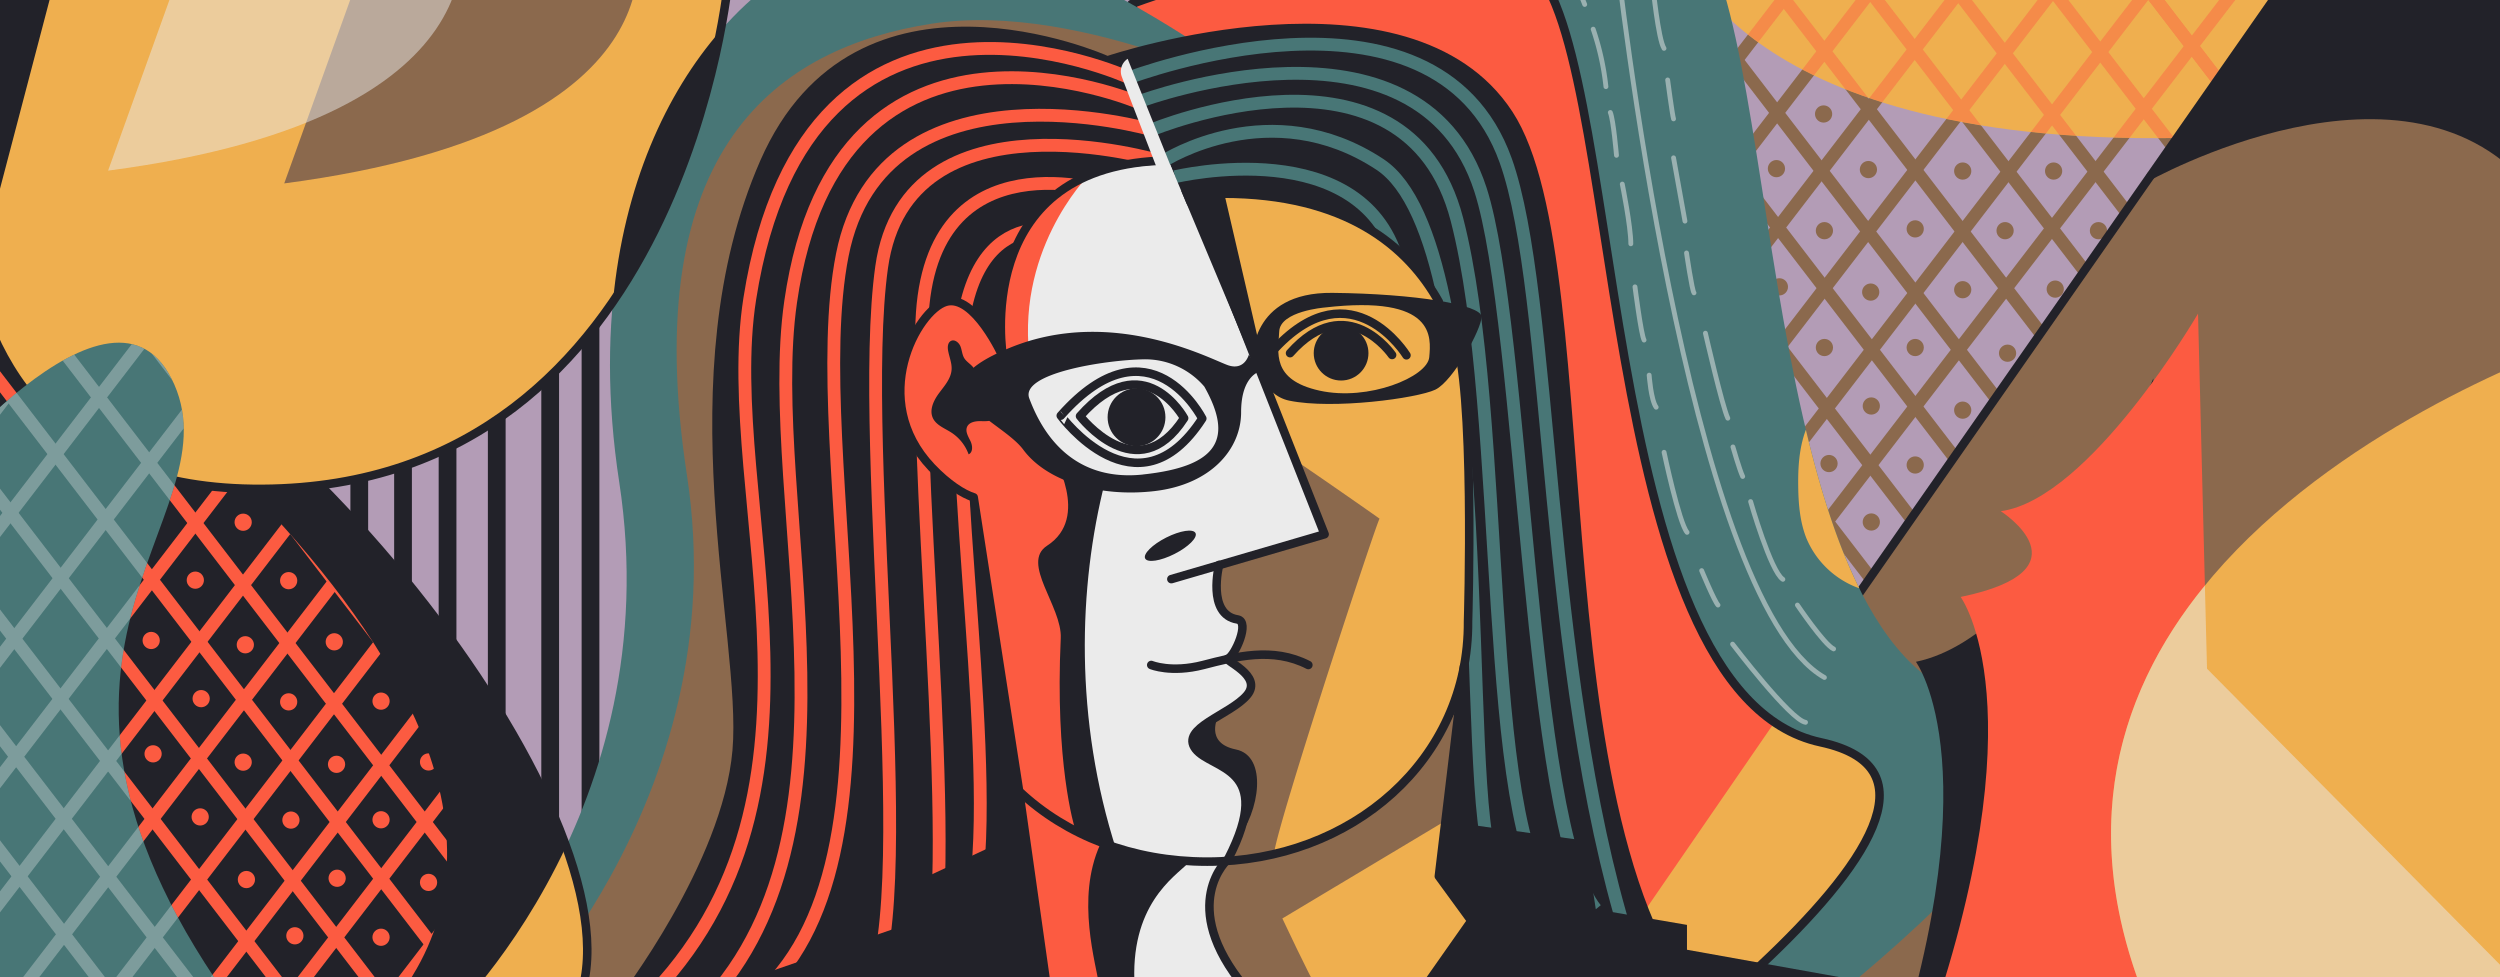 <svg xmlns="http://www.w3.org/2000/svg" xmlns:xlink="http://www.w3.org/1999/xlink" width="1100" height="430" viewBox="0 0 1100 430"><defs><clipPath id="a"><path d="M998,58.91,1060.11-7l-317.8-9.66S775.6,75,998,58.91Z" fill="none"/></clipPath><clipPath id="b"><path d="M-7.5,117.48c119.38,25.58,285.87,233.14,263.94,317.08H-7.5Z" fill="none"/></clipPath><clipPath id="c"><path d="M-35.74,216.64s86-108,112.46-47.41-86.87,118.82,28.12,276c31.78,43.45-119.27-10.69-119.27-10.69Z" fill="none"/></clipPath></defs><title>about</title><rect x="-14.43" y="-30.62" width="1166.28" height="475.87" fill="#b39cb6"/><polygon points="684.17 458.18 1024.87 -36.78 1115.36 -30.62 1115.36 445.25 684.17 458.18" fill="#8b694d"/><circle cx="842.69" cy="204.6" r="3.79" fill="#8b694d"/><line x1="766.85" y1="-24.2" x2="977.29" y2="250.14" fill="none" stroke="#8b694d" stroke-miterlimit="10" stroke-width="5.64"/><line x1="791.52" y1="-44.65" x2="1001.96" y2="229.68" fill="none" stroke="#8b694d" stroke-miterlimit="10" stroke-width="5.64"/><line x1="814.43" y1="-64.76" x2="1024.87" y2="209.57" fill="none" stroke="#8b694d" stroke-miterlimit="10" stroke-width="5.64"/><line x1="842.69" y1="-83.24" x2="1053.13" y2="191.1" fill="none" stroke="#8b694d" stroke-miterlimit="10" stroke-width="5.64"/><line x1="868.14" y1="-105.19" x2="1078.59" y2="169.14" fill="none" stroke="#8b694d" stroke-miterlimit="10" stroke-width="5.64"/><line x1="868.14" y1="-105.19" x2="1078.59" y2="169.14" fill="none" stroke="#8b694d" stroke-miterlimit="10" stroke-width="5.64"/><line x1="746.27" y1="3.16" x2="956.71" y2="277.49" fill="none" stroke="#8b694d" stroke-miterlimit="10" stroke-width="5.64"/><line x1="727.34" y1="28.39" x2="937.78" y2="302.73" fill="none" stroke="#8b694d" stroke-miterlimit="10" stroke-width="5.64"/><line x1="708.23" y1="55.12" x2="918.68" y2="329.46" fill="none" stroke="#8b694d" stroke-miterlimit="10" stroke-width="5.64"/><line x1="690.42" y1="81.51" x2="900.87" y2="355.84" fill="none" stroke="#8b694d" stroke-miterlimit="10" stroke-width="5.64"/><line x1="918.68" y1="-24.2" x2="708.23" y2="250.14" fill="none" stroke="#8b694d" stroke-miterlimit="10" stroke-width="5.64"/><line x1="898.87" y1="-51.77" x2="688.43" y2="222.56" fill="none" stroke="#8b694d" stroke-miterlimit="10" stroke-width="5.64"/><line x1="878.5" y1="-76.22" x2="668.05" y2="198.12" fill="none" stroke="#8b694d" stroke-miterlimit="10" stroke-width="5.64"/><line x1="858.29" y1="-96.43" x2="647.84" y2="177.9" fill="none" stroke="#8b694d" stroke-miterlimit="10" stroke-width="5.64"/><line x1="954.44" y1="-16.63" x2="728.81" y2="277.49" fill="none" stroke="#8b694d" stroke-miterlimit="10" stroke-width="5.64"/><line x1="988.39" y1="-10.98" x2="747.74" y2="302.73" fill="none" stroke="#8b694d" stroke-miterlimit="10" stroke-width="5.64"/><line x1="982" y1="55.12" x2="771.56" y2="329.46" fill="none" stroke="#8b694d" stroke-miterlimit="10" stroke-width="5.64"/><line x1="1006.09" y1="80.35" x2="795.65" y2="354.68" fill="none" stroke="#8b694d" stroke-miterlimit="10" stroke-width="5.64"/><circle cx="842.69" cy="100.71" r="3.79" fill="#8b694d"/><circle cx="842.69" cy="152.91" r="3.79" fill="#8b694d"/><circle cx="863.59" cy="180.47" r="3.79" fill="#8b694d"/><circle cx="883.33" cy="155.41" r="3.79" fill="#8b694d"/><circle cx="863.59" cy="127.47" r="3.79" fill="#8b694d"/><circle cx="904.3" cy="127.21" r="3.79" fill="#8b694d"/><circle cx="882.24" cy="101.5" r="3.79" fill="#8b694d"/><circle cx="823.11" cy="128.52" r="3.79" fill="#8b694d"/><circle cx="823.37" cy="178.64" r="3.79" fill="#8b694d"/><circle cx="804.77" cy="203.96" r="3.79" fill="#8b694d"/><circle cx="822.1" cy="74.61" r="3.79" fill="#8b694d"/><circle cx="863.59" cy="75.26" r="3.79" fill="#8b694d"/><circle cx="823.37" cy="229.68" r="3.79" fill="#8b694d"/><circle cx="802.74" cy="152.91" r="3.79" fill="#8b694d"/><circle cx="802.74" cy="101.5" r="3.79" fill="#8b694d"/><circle cx="782.93" cy="126.21" r="3.79" fill="#8b694d"/><circle cx="781.63" cy="74.2" r="3.79" fill="#8b694d"/><circle cx="802.38" cy="50.15" r="3.79" fill="#8b694d"/><circle cx="903.59" cy="75.26" r="3.79" fill="#8b694d"/><circle cx="923.32" cy="101.5" r="3.79" fill="#8b694d"/><circle cx="947.91" cy="78.4" r="3.79" fill="#8b694d"/><g clip-path="url(#a)"><path d="M998,58.91,1060.11-7l-317.8-9.66S775.6,75,998,58.91Z" fill="#efaf4f"/><g opacity="0.43"><line x1="766.85" y1="-24.2" x2="977.29" y2="250.14" fill="none" stroke="#fc5b41" stroke-miterlimit="10" stroke-width="5.64"/><line x1="791.52" y1="-44.65" x2="1001.96" y2="229.68" fill="none" stroke="#fc5b41" stroke-miterlimit="10" stroke-width="5.64"/><line x1="814.43" y1="-64.76" x2="1024.87" y2="209.57" fill="none" stroke="#fc5b41" stroke-miterlimit="10" stroke-width="5.64"/><line x1="842.69" y1="-83.24" x2="1053.13" y2="191.1" fill="none" stroke="#fc5b41" stroke-miterlimit="10" stroke-width="5.64"/><line x1="868.14" y1="-105.19" x2="1078.59" y2="169.14" fill="none" stroke="#fc5b41" stroke-miterlimit="10" stroke-width="5.64"/><line x1="868.14" y1="-105.19" x2="1078.59" y2="169.14" fill="none" stroke="#fc5b41" stroke-miterlimit="10" stroke-width="5.64"/><line x1="746.27" y1="3.16" x2="956.71" y2="277.49" fill="none" stroke="#fc5b41" stroke-miterlimit="10" stroke-width="5.64"/><line x1="727.34" y1="28.39" x2="937.78" y2="302.73" fill="none" stroke="#fc5b41" stroke-miterlimit="10" stroke-width="5.64"/><line x1="918.68" y1="-24.2" x2="708.23" y2="250.14" fill="none" stroke="#fc5b41" stroke-miterlimit="10" stroke-width="5.64"/><line x1="898.87" y1="-51.77" x2="688.43" y2="222.56" fill="none" stroke="#fc5b41" stroke-miterlimit="10" stroke-width="5.64"/><line x1="878.5" y1="-76.22" x2="668.05" y2="198.12" fill="none" stroke="#fc5b41" stroke-miterlimit="10" stroke-width="5.64"/><line x1="858.29" y1="-96.43" x2="647.84" y2="177.9" fill="none" stroke="#fc5b41" stroke-miterlimit="10" stroke-width="5.64"/><line x1="954.44" y1="-16.63" x2="728.81" y2="277.49" fill="none" stroke="#fc5b41" stroke-miterlimit="10" stroke-width="5.64"/><line x1="988.39" y1="-10.98" x2="747.74" y2="302.73" fill="none" stroke="#fc5b41" stroke-miterlimit="10" stroke-width="5.64"/></g></g><line x1="814.43" y1="266.22" x2="1036.33" y2="-51.77" fill="none" stroke="#222229" stroke-linecap="round" stroke-linejoin="round" stroke-width="3.76"/><path d="M567.63-16.29S697.79-65,741.72-34.71,769.1,286.63,870.84,308.53,741.72,488.21,741.72,488.21Z" fill="#487676"/><g opacity="0.5"><path d="M762.34,283.42s25.42,33.37,32.09,34.4" fill="none" stroke="#ebebeb" stroke-linecap="round" stroke-miterlimit="10" stroke-width="2.13"/><path d="M701,12.84a117.11,117.11,0,0,1,5.61,25.28" fill="none" stroke="#ebebeb" stroke-linecap="round" stroke-miterlimit="10" stroke-width="2.13"/><path d="M708.54,49.49c1.36,3.12,2.71,18.85,2.71,18.85" fill="none" stroke="#ebebeb" stroke-linecap="round" stroke-miterlimit="10" stroke-width="2.13"/><path d="M713.8,81s3.76,18.54,3.76,26.27" fill="none" stroke="#ebebeb" stroke-linecap="round" stroke-miterlimit="10" stroke-width="2.13"/><path d="M719.39,126.21s2.67,21,4,23.42" fill="none" stroke="#ebebeb" stroke-linecap="round" stroke-miterlimit="10" stroke-width="2.13"/><path d="M725.63,165.06s.77,11,3.08,14.12" fill="none" stroke="#ebebeb" stroke-linecap="round" stroke-miterlimit="10" stroke-width="2.13"/><path d="M732.19,199s6.53,30.92,10.12,35.23" fill="none" stroke="#ebebeb" stroke-linecap="round" stroke-miterlimit="10" stroke-width="2.13"/><path d="M748.73,251.07s5.65,13.61,7.19,15.15" fill="none" stroke="#ebebeb" stroke-linecap="round" stroke-miterlimit="10" stroke-width="2.13"/><line x1="693.75" y1="-6.97" x2="697.27" y2="1.96" fill="none" stroke="#ebebeb" stroke-linecap="round" stroke-miterlimit="10" stroke-width="2.13"/><path d="M711.25-19.63s31.06,283.29,91.49,317.72" fill="none" stroke="#ebebeb" stroke-linecap="round" stroke-miterlimit="10" stroke-width="2.13"/><path d="M727.17-7s2.42,24.36,5,28.28" fill="none" stroke="#ebebeb" stroke-linecap="round" stroke-miterlimit="10" stroke-width="2.13"/><path d="M733.77,35.18s2.07,15.57,2.59,17.13" fill="none" stroke="#ebebeb" stroke-linecap="round" stroke-miterlimit="10" stroke-width="2.13"/><line x1="736.36" y1="69.44" x2="741.38" y2="97.29" fill="none" stroke="#ebebeb" stroke-linecap="round" stroke-miterlimit="10" stroke-width="2.13"/><path d="M742.07,111.3s2.42,16.6,3.29,17.55" fill="none" stroke="#ebebeb" stroke-linecap="round" stroke-miterlimit="10" stroke-width="2.13"/><path d="M750.38,146.6S757.81,179,760.24,184" fill="none" stroke="#ebebeb" stroke-linecap="round" stroke-miterlimit="10" stroke-width="2.13"/><path d="M762.49,196.65s2.91,10.15,4.29,13" fill="none" stroke="#ebebeb" stroke-linecap="round" stroke-miterlimit="10" stroke-width="2.13"/><path d="M770.27,220.69s8.82,30.75,14.19,34.21" fill="none" stroke="#ebebeb" stroke-linecap="round" stroke-miterlimit="10" stroke-width="2.13"/><path d="M790.86,266.22s11.76,17.4,15.92,19.3" fill="none" stroke="#ebebeb" stroke-linecap="round" stroke-miterlimit="10" stroke-width="2.13"/></g><path d="M497.86,1.79S628-47,672-16.63s27.37,321.35,129.11,343.24S672,506.3,672,506.3Z" fill="#fc5b41"/><path d="M741.85,453.39c58.13-48,122-113.27,59.22-126.78a57.16,57.16,0,0,1-20.29-8.79L684.17,458.18Z" fill="#efaf4f"/><path d="M497.86,1.79S628-47,672-16.63s27.37,321.35,129.11,343.24S672,506.3,672,506.3Z" fill="none" stroke="#222229" stroke-linecap="round" stroke-linejoin="round" stroke-width="3.76"/><line x1="158.08" y1="119.08" x2="158.08" y2="271.62" fill="none" stroke="#222229" stroke-miterlimit="10" stroke-width="7.81"/><line x1="177.33" y1="119.08" x2="177.33" y2="271.62" fill="none" stroke="#222229" stroke-miterlimit="10" stroke-width="7.81"/><line x1="196.92" y1="119.08" x2="196.92" y2="315.01" fill="none" stroke="#222229" stroke-miterlimit="10" stroke-width="7.81"/><line x1="218.57" y1="119.08" x2="218.57" y2="361.34" fill="none" stroke="#222229" stroke-miterlimit="10" stroke-width="7.81"/><line x1="242.08" y1="119.08" x2="242.08" y2="400.08" fill="none" stroke="#222229" stroke-miterlimit="10" stroke-width="7.81"/><line x1="259.82" y1="119.08" x2="259.82" y2="369.91" fill="none" stroke="#222229" stroke-miterlimit="10" stroke-width="7.81"/><g clip-path="url(#b)"><rect x="-103.58" y="95.97" width="451.55" height="416.83" fill="#222229"/><circle cx="167.66" cy="412.39" r="3.79" fill="#fc5b41"/><line x1="36.37" y1="111.3" x2="302.26" y2="457.92" fill="none" stroke="#fc5b41" stroke-miterlimit="10" stroke-width="5.64"/><line x1="-6.96" y1="109.01" x2="281.69" y2="485.28" fill="none" stroke="#fc5b41" stroke-miterlimit="10" stroke-width="5.64"/><line x1="-32.04" y1="126.21" x2="262.76" y2="510.51" fill="none" stroke="#fc5b41" stroke-miterlimit="10" stroke-width="5.64"/><line x1="-28.22" y1="182.84" x2="243.65" y2="537.24" fill="none" stroke="#fc5b41" stroke-miterlimit="10" stroke-width="5.64"/><line x1="-53.07" y1="203.63" x2="218.8" y2="558.04" fill="none" stroke="#fc5b41" stroke-miterlimit="10" stroke-width="5.64"/><line x1="-74.95" y1="226" x2="196.92" y2="580.41" fill="none" stroke="#fc5b41" stroke-miterlimit="10" stroke-width="5.64"/><line x1="-96.74" y1="248.27" x2="175.13" y2="602.68" fill="none" stroke="#fc5b41" stroke-miterlimit="10" stroke-width="5.64"/><line x1="243.65" y1="183.59" x2="33.21" y2="457.92" fill="none" stroke="#fc5b41" stroke-miterlimit="10" stroke-width="5.64"/><line x1="223.84" y1="156.02" y2="447.82" fill="none" stroke="#fc5b41" stroke-miterlimit="10" stroke-width="5.64"/><line x1="203.47" y1="131.57" x2="-6.97" y2="405.9" fill="none" stroke="#fc5b41" stroke-miterlimit="10" stroke-width="5.64"/><line x1="179.3" y1="108.48" x2="-31.14" y2="382.81" fill="none" stroke="#fc5b41" stroke-miterlimit="10" stroke-width="5.64"/><line x1="153.72" y1="88.83" x2="-56.73" y2="363.17" fill="none" stroke="#fc5b41" stroke-miterlimit="10" stroke-width="5.64"/><line x1="264.23" y1="210.95" x2="53.78" y2="485.28" fill="none" stroke="#fc5b41" stroke-miterlimit="10" stroke-width="5.64"/><line x1="283.16" y1="236.18" x2="72.71" y2="510.51" fill="none" stroke="#fc5b41" stroke-miterlimit="10" stroke-width="5.64"/><line x1="306.98" y1="262.91" x2="96.53" y2="537.24" fill="none" stroke="#fc5b41" stroke-miterlimit="10" stroke-width="5.64"/><line x1="331.06" y1="288.14" x2="120.62" y2="562.47" fill="none" stroke="#fc5b41" stroke-miterlimit="10" stroke-width="5.64"/><circle cx="167.66" cy="308.5" r="3.79" fill="#fc5b41"/><circle cx="167.66" cy="257.58" r="3.79" fill="#fc5b41"/><circle cx="167.66" cy="360.7" r="3.79" fill="#fc5b41"/><circle cx="210.08" cy="414.1" r="3.79" fill="#fc5b41"/><circle cx="188.56" cy="388.26" r="3.79" fill="#fc5b41"/><circle cx="208.3" cy="363.19" r="3.79" fill="#fc5b41"/><circle cx="188.56" cy="335.26" r="3.79" fill="#fc5b41"/><circle cx="229.27" cy="335" r="3.79" fill="#fc5b41"/><circle cx="231.39" cy="390.88" r="3.79" fill="#fc5b41"/><circle cx="252.64" cy="419.06" r="3.79" fill="#fc5b41"/><circle cx="248.98" cy="365.78" r="3.79" fill="#fc5b41"/><circle cx="207.21" cy="309.28" r="3.79" fill="#fc5b41"/><circle cx="148.08" cy="336.3" r="3.79" fill="#fc5b41"/><circle cx="148.34" cy="386.43" r="3.79" fill="#fc5b41"/><circle cx="129.74" cy="411.75" r="3.79" fill="#fc5b41"/><circle cx="147.08" cy="282.4" r="3.79" fill="#fc5b41"/><circle cx="188.56" cy="283.05" r="3.79" fill="#fc5b41"/><circle cx="147.56" cy="229.49" r="3.79" fill="#fc5b41"/><circle cx="127.01" cy="308.82" r="3.79" fill="#fc5b41"/><circle cx="127.01" cy="255.49" r="3.79" fill="#fc5b41"/><circle cx="127.74" cy="202.13" r="3.79" fill="#fc5b41"/><circle cx="106.99" cy="229.78" r="3.79" fill="#fc5b41"/><circle cx="85.94" cy="255.27" r="3.79" fill="#fc5b41"/><circle cx="107.94" cy="283.7" r="3.79" fill="#fc5b41"/><circle cx="66.52" cy="281.81" r="3.79" fill="#fc5b41"/><circle cx="88.51" cy="307.4" r="3.79" fill="#fc5b41"/><circle cx="107" cy="335.35" r="3.79" fill="#fc5b41"/><circle cx="128.01" cy="360.84" r="3.79" fill="#fc5b41"/><circle cx="108.42" cy="387" r="3.79" fill="#fc5b41"/><circle cx="88.08" cy="359.44" r="3.79" fill="#fc5b41"/><circle cx="67.36" cy="331.69" r="3.79" fill="#fc5b41"/></g><path d="M563.59,45.62S456.69-40.27,389.53-29.72,250.34,67.72,272.47,212.2s-75.55,236.46-75.55,236.46L487.39,506.3Z" fill="#487676"/><path d="M563.59,45.62S477-.11,409.82,10.44,280.13,64.63,302.26,209.11,218.8,453,218.8,453l268.59,53.3Z" fill="#8b694d"/><path d="M765.46,457.92c-93.17-69.54-54.75-339.62-100-408.77S487.35,24.58,487.35,24.58h0S376.44-25,334.56,70.6s-7.94,209.7-12.27,259.52-49.82,108.7-49.82,108.7Z" fill="#222229"/><path d="M475.22,103.78s-48.3-21.06-52.63,48.67,20.15,214,1.86,257.74" fill="none" stroke="#fc5b41" stroke-miterlimit="10" stroke-width="5.64"/><path d="M489,84.88s-80.17-27.07-83.37,56.54,18.82,258.66-.27,297.4" fill="none" stroke="#fc5b41" stroke-miterlimit="10" stroke-width="5.64"/><path d="M510.17,70.73s-111-33.15-122.24,46.75,18.4,289.21-7.27,321.34" fill="none" stroke="#fc5b41" stroke-miterlimit="10" stroke-width="5.64"/><path d="M506.77,57.11S388.22,23,370.62,112.16,407.06,379,331.06,440.59" fill="none" stroke="#fc5b41" stroke-miterlimit="10" stroke-width="5.64"/><path d="M517,77.77s84.3-20.37,98.68,39.71" fill="none" stroke="#487676" stroke-miterlimit="10" stroke-width="5.64"/><path d="M512.37,70.6s46.72-30,94.83,1.76c53.24,35.2,34.88,282.72,50,307.23" fill="none" stroke="#487676" stroke-miterlimit="10" stroke-width="5.64"/><path d="M672,438.82l-38.87-53.28,8-74.51s-20.24,58.88-100,68.12c0,0-23.64,19.85,6.8,55.41" fill="#efaf4f"/><path d="M564.24,404.12l71.44-42.78L641.06,311s-20.24,58.88-100,68.12c0,0-23.64,19.85,6.8,55.41l32,1.1C576,429.16,564.24,404.12,564.24,404.12Z" fill="#8b694d"/><path d="M460.61,434.56,448.4,348.12s34.46,38,92.66,31c0,0-26.64,12.19,6.8,55.41Z" fill="#ebebeb"/><path d="M522.65,379.91c-47-1.75-74.25-31.79-74.25-31.79l12.21,86.44h38.67C496.79,398.25,516.81,385.82,522.65,379.91Z" fill="#222229"/><path d="M484.08,371.55c-23-9.45-35.68-23.43-35.68-23.43l12.21,86.44h23.15C482.37,424.06,473.19,395.54,484.08,371.55Z" fill="#fc5b41"/><path d="M496.79,34.21S355.52-30.87,329.92,131.34c-14.05,89,47.54,222-50.86,313.91" fill="none" stroke="#fc5b41" stroke-miterlimit="10" stroke-width="5.64"/><path d="M500.88,45.09s-132.22-56.51-153,87.71c-12.86,89.18,40.07,240.55-45.6,317" fill="none" stroke="#fc5b41" stroke-miterlimit="10" stroke-width="5.64"/><path d="M496.79,34.21s134.39-51,165.71,36.39c21,58.59,16.66,223.62,53.53,342.38" fill="none" stroke="#487676" stroke-miterlimit="10" stroke-width="5.64"/><path d="M502.1,44.39S624.22-.87,651.42,83.5c19.09,59.23,21.42,281,50.73,316.58" fill="none" stroke="#487676" stroke-miterlimit="10" stroke-width="5.64"/><path d="M506.77,57.11s112-46.59,134.29,39.5,10.64,269.15,43.11,300.25" fill="none" stroke="#487676" stroke-miterlimit="10" stroke-width="5.64"/><path d="M514.89,72.4c-89.62,0-74.09,84.51-74.09,84.51l7.6,191.21c21.29,15.6,33.91,28.09,66.32,31C578.06,384.9,630,334.26,629.49,273.37L522.08,89.56Z" fill="#ebebeb"/><path d="M466.58,362.17l24.7,12.11c-18.67-57.84-16.8-116.29-5.1-162.22-1.95.49-33.54-16.08-34.24-16.17C451.62,195.86,466.58,362.17,466.58,362.17Z" fill="#222229"/><path d="M473.49,366.47c-1.12-3.66-9.29-30.85-6.76-85.67.65-13.94-17.74-33.12-6-40.7,19.31-12.48,2.38-39.58,2.57-40.16-8.58-7.58-11.76-20.87-15-31.74-1.25-4.13,1.87-6.9,5.19-7.21-7.73-49.75,24.48-82.82,25.5-83.9-48.19,20.07-38,79.82-38,79.82s-12.56-27.82-25.12-24.11-34.53,42.95-6.28,72.78c7.07,7.45,19,13.25,19,13.25L447,348.12S463.63,361.59,473.49,366.47Z" fill="#fc5b41"/><path d="M549.51,156s-1.77,7.06-8.92,4.79S489.9,134.41,444.4,153s-4.23,31.22,5.85,44.87,33.14,21.12,57.84,18.2,38-18.38,38-34.7,8.45-18,8.45-18Zm-46.62,52.79c-33.8,3.58-45.82-22.42-50-33.47s33.14-16.9,50.37-17.22a34.3,34.3,0,0,1,26.64,12C542.54,192.53,536.69,205.2,502.89,208.77Z" fill="#222229"/><path d="M633.09,132.8c-13.57-24.38-47.53-51.3-111.48-47.58l60.76,149.86s-41.21,11.92-46,13.47c-.67,3.5-1.55,14.11,1.92,19.39,1.42,2.16,8.81,4.73,9,7.42.36,4.45-3.58,13-6.13,14.71.42.35,10.27,6.58,10,10.73-.66,8.52-21.55,18.59-22.94,19.48-9.17,13,17,14,20.28,25.89,1.93,6.92-.61,19.76-7.4,33,0,.07,104.07-9.24,104.86-105.78,0,0,2.1-84.1-4.4-115.3C641.52,158.07,635.76,137.6,633.09,132.8Z" fill="#efaf4f"/><path d="M560.58,375.4c2-14.77,45.81-147.76,46.44-147.17-.37-.34-33.44-23.42-38.1-26.31l13.45,33.16s-41.21,11.92-46,13.47c-.67,3.5-1.55,14.11,1.92,19.39,1.42,2.16,8.81,4.73,9,7.42.36,4.45-3.58,13-6.13,14.71.42.35,10.27,6.58,10,10.73-.66,8.52-21.55,18.59-22.94,19.48-9.17,13,17,14,20.28,25.89,1.93,6.92-.61,19.76-7.4,33A123.24,123.24,0,0,0,560.58,375.4Z" fill="#8b694d"/><path d="M633.09,132.8C619.52,108.42,592.34,85.22,538,85.22" fill="none" stroke="#222229" stroke-linecap="round" stroke-linejoin="round" stroke-width="3.76"/><path d="M510.17,70.73c-83,3.77-68.91,86.18-68.91,86.18s-12.56-27.82-25.11-24.11-34.54,42.95-6.28,72.78c7.06,7.45,14,11.85,18.55,13.25l20,129.29c20.66,19.52,49.9,31,82.75,31,63.6,0,115.23-44.89,114.77-105.78,0,0,3.19-104.77-6.15-126.2" fill="none" stroke="#222229" stroke-linecap="round" stroke-linejoin="round" stroke-width="3.76"/><polyline points="515.4 254.81 582.83 235.08 540.45 127.77" fill="none" stroke="#222229" stroke-linecap="round" stroke-linejoin="round" stroke-width="3.76"/><ellipse cx="514.94" cy="240.1" rx="12.41" ry="4.04" transform="translate(-52.93 258.3) rotate(-26.83)" fill="#222229"/><path d="M536.41,248.55s-5.54,21.82,8.05,24c5.81.94-1.32,16.22-4,17.1s15.65,7.45,8.23,16.22S519,320.35,526.05,329.55s35.34,7.55,14.39,48.32c0,0-22.91,20.13,7.42,56.69" fill="none" stroke="#222229" stroke-linecap="round" stroke-linejoin="round" stroke-width="3.76"/><path d="M529,184.15s-23.07-45.51-62.26-1.26C466.73,182.89,500.23,228.71,529,184.15Z" fill="none" stroke="#222229" stroke-linecap="round" stroke-linejoin="round" stroke-width="3.76"/><path d="M475.22,183.09s25.18,32.84,45.79.9c0,0-17.71-32.61-45.79-.9" fill="none" stroke="#222229" stroke-linecap="round" stroke-linejoin="round" stroke-width="3.76"/><circle cx="500.07" cy="183.59" r="12.72" fill="#222229"/><path d="M618.84,156.33s-23.9-38.91-57.53-3.31" fill="none" stroke="#222229" stroke-linecap="round" stroke-linejoin="round" stroke-width="3.76"/><path d="M511.48,80.3S495.67,39.43,493.68,34a6.67,6.67,0,0,1,2.49-8.13L517,77.77Z" fill="#ebebeb"/><path d="M612.52,156.19s-19.92-29-44.89-.8" fill="none" stroke="#222229" stroke-linecap="round" stroke-linejoin="round" stroke-width="3.76"/><circle cx="590.08" cy="155.39" r="12.04" fill="#222229"/><path d="M506.55,292.6s8.72,3.65,22.88,0,30.51-8.1,46.24,0" fill="none" stroke="#222229" stroke-linecap="round" stroke-linejoin="round" stroke-width="3.76"/><path d="M586.24,128.86c-36.59-.38-35.08,29.42-35.08,29.42s4.28,15.61,16.08,18c19.27,4,56.35-1.05,64.28-4.82s20.37-26.79,20.37-32.07S622.84,129.24,586.24,128.86Zm42.63,28.3c-.75,8.68-26.79,19.48-48.28,14.72s-18.11-17-17.74-26,20-10.57,20-10.57C631.89,129.62,629.63,148.49,628.87,157.16Z" fill="#222229"/><path d="M536.08,315s-6.38,11.9,7.71,14.76,10.62,27.35.23,40.14c0,0,8.72-26.51-4.91-33.22S516.53,326.6,536.08,315Z" fill="#222229"/><path d="M537.55,80.3s24.19,103.92,23.63,102.52S519.71,83.9,519.71,83.9Z" fill="#222229"/><path d="M429,163.8c.07-2.63-3.23-3.89-4.66-6.1-1-1.55-1.05-3.53-1.72-5.25s-2.62-3.3-4.24-2.42c-1.35.72-1.5,2.6-1.24,4.11.48,2.84,1.75,5.59,1.56,8.47-.25,4-3.16,7.18-5.53,10.38s-4.39,7.43-2.69,11c1.49,3.13,5.14,4.43,8.05,6.3a19.14,19.14,0,0,1,7.66,9.62c2-.89,1.77-3.87.8-5.86s-2.35-4.19-1.48-6.22,3.54-2.56,5.77-2.53,4.71.24,6.43-1.19a4.21,4.21,0,0,0,.62-5.57" fill="#222229"/><polyline points="644.17 293.19 633.09 385.54 671.96 438.82" fill="none" stroke="#222229" stroke-linecap="round" stroke-linejoin="round" stroke-width="3.76"/><line x1="448.4" y1="348.12" x2="460.61" y2="434.56" fill="none" stroke="#222229" stroke-linecap="round" stroke-linejoin="round" stroke-width="3.76"/><polygon points="621.48 438.82 646.24 403.57 633.09 385.54 635.68 361.34 697.59 369.91 702.15 400.08 742.27 406.95 742.27 417.89 858.99 438.82 621.48 438.82" fill="#222229"/><polygon points="450.74 365.78 395.77 391.34 395.77 407.86 287.24 445.25 460.61 445.25 450.74 365.78" fill="#222229"/><path d="M947.46,166.53S901,279.19,843,291.19c0,0,35.78,48.36-15.89,195.25l128.44.25Z" fill="#222229"/><path d="M967.13,138s-47.44,81.54-86.78,86.93c0,0,40.35,25.73-17.67,37.73,0,0,35.78,48.36-15.89,195.25l286.59.26-162.3-164Z" fill="#fc5b41"/><path d="M944.28,80.3s115.89-65.85,171.08,4.92,36.49-115.84,36.49-115.84l-134,4.05" fill="#222229"/><path d="M794.77,236.73a39.62,39.62,0,0,0,23.3,22.12c-9.79-19.78-17.33-43.91-23.48-69.76-3,8-3.5,16.71-3.37,25.25C791.33,221.94,792,229.66,794.77,236.73Z" fill="#efaf4f"/><path d="M1145.36,145.87s-307.07,94.87-189.8,318.85h196.29Z" fill="#efaf4f"/><path d="M-7.5,117.48S271.43,302.73,177.33,435.66l79.11-1.1C278.37,350.62,111.88,143.06-7.5,117.48Z" fill="#222229"/><path d="M256.44,434.56c4.64-17.77,1.14-39.37-7.26-62.37-22.88,48.81-52.26,76.47-52.26,76.47l48,9.52C249.83,452.35,253.81,444.62,256.44,434.56Z" fill="#efaf4f"/><path d="M971.08,294.22l-.93-36.6c-40,49-59.88,115.17-18,200.4l181.21.16Z" fill="#ebebeb" opacity="0.5"/><path d="M-7.5,117.48c119.38,25.58,285.87,233.14,263.94,317.08H-7.5Z" fill="none" stroke="#222229" stroke-linecap="round" stroke-linejoin="round" stroke-width="3.76"/><path d="M320.73-10.74S301.39,214,115.41,215.11-7.5-16.63-7.5-16.63Z" fill="#efaf4f"/><path d="M320.73-10.74S301.39,214,115.41,215.11-7.5-16.63-7.5-16.63Z" fill="none" stroke="#222229" stroke-linecap="round" stroke-linejoin="round" stroke-width="3.76"/><path d="M269.69,132.75c29.05-42.37,42-90.95,47.39-119.32C292.91,41.15,274.58,81.41,269.69,132.75Z" fill="#222229"/><path d="M279.06-30.62s29.75,87.13-154,111.32l33-91.81Z" fill="#8b694d"/><path d="M201.56-36.24s29.75,87.14-154,111.32l33-91.81Z" fill="#ebebeb" opacity="0.5"/><g clip-path="url(#c)"><path d="M-35.74,216.64s86-108,112.46-47.41,69.89,242.06,28.12,276S-14.43,434.56-14.43,434.56Z" fill="#487676"/><g opacity="0.33"><line x1="36.37" y1="111.3" x2="302.26" y2="457.92" fill="none" stroke="#ebebeb" stroke-miterlimit="10" stroke-width="5.64"/><line x1="-6.96" y1="109.01" x2="281.69" y2="485.28" fill="none" stroke="#ebebeb" stroke-miterlimit="10" stroke-width="5.64"/><line x1="-32.04" y1="126.21" x2="262.76" y2="510.51" fill="none" stroke="#ebebeb" stroke-miterlimit="10" stroke-width="5.64"/><line x1="-28.22" y1="182.84" x2="243.65" y2="537.24" fill="none" stroke="#ebebeb" stroke-miterlimit="10" stroke-width="5.64"/><line x1="-53.07" y1="203.63" x2="218.8" y2="558.04" fill="none" stroke="#ebebeb" stroke-miterlimit="10" stroke-width="5.64"/><line x1="-74.95" y1="226" x2="196.92" y2="580.41" fill="none" stroke="#ebebeb" stroke-miterlimit="10" stroke-width="5.64"/><line x1="-96.74" y1="248.27" x2="175.13" y2="602.68" fill="none" stroke="#ebebeb" stroke-miterlimit="10" stroke-width="5.64"/><line x1="243.65" y1="183.59" x2="33.21" y2="457.92" fill="none" stroke="#ebebeb" stroke-miterlimit="10" stroke-width="5.64"/><line x1="223.84" y1="156.02" y2="447.82" fill="none" stroke="#ebebeb" stroke-miterlimit="10" stroke-width="5.64"/><line x1="203.47" y1="131.57" x2="-6.97" y2="405.9" fill="none" stroke="#ebebeb" stroke-miterlimit="10" stroke-width="5.64"/><line x1="179.3" y1="108.48" x2="-31.14" y2="382.81" fill="none" stroke="#ebebeb" stroke-miterlimit="10" stroke-width="5.64"/><line x1="153.72" y1="88.83" x2="-56.73" y2="363.17" fill="none" stroke="#ebebeb" stroke-miterlimit="10" stroke-width="5.64"/><line x1="129.55" y1="62.78" x2="-80.89" y2="337.11" fill="none" stroke="#ebebeb" stroke-miterlimit="10" stroke-width="5.64"/><line x1="105.22" y1="40.68" x2="-105.22" y2="315.01" fill="none" stroke="#ebebeb" stroke-miterlimit="10" stroke-width="5.64"/><line x1="264.23" y1="210.95" x2="53.78" y2="485.28" fill="none" stroke="#ebebeb" stroke-miterlimit="10" stroke-width="5.64"/></g></g><polygon points="36.74 -56.91 -14.43 138.01 -7.5 -41.97 36.74 -56.91" fill="#222229"/></svg>